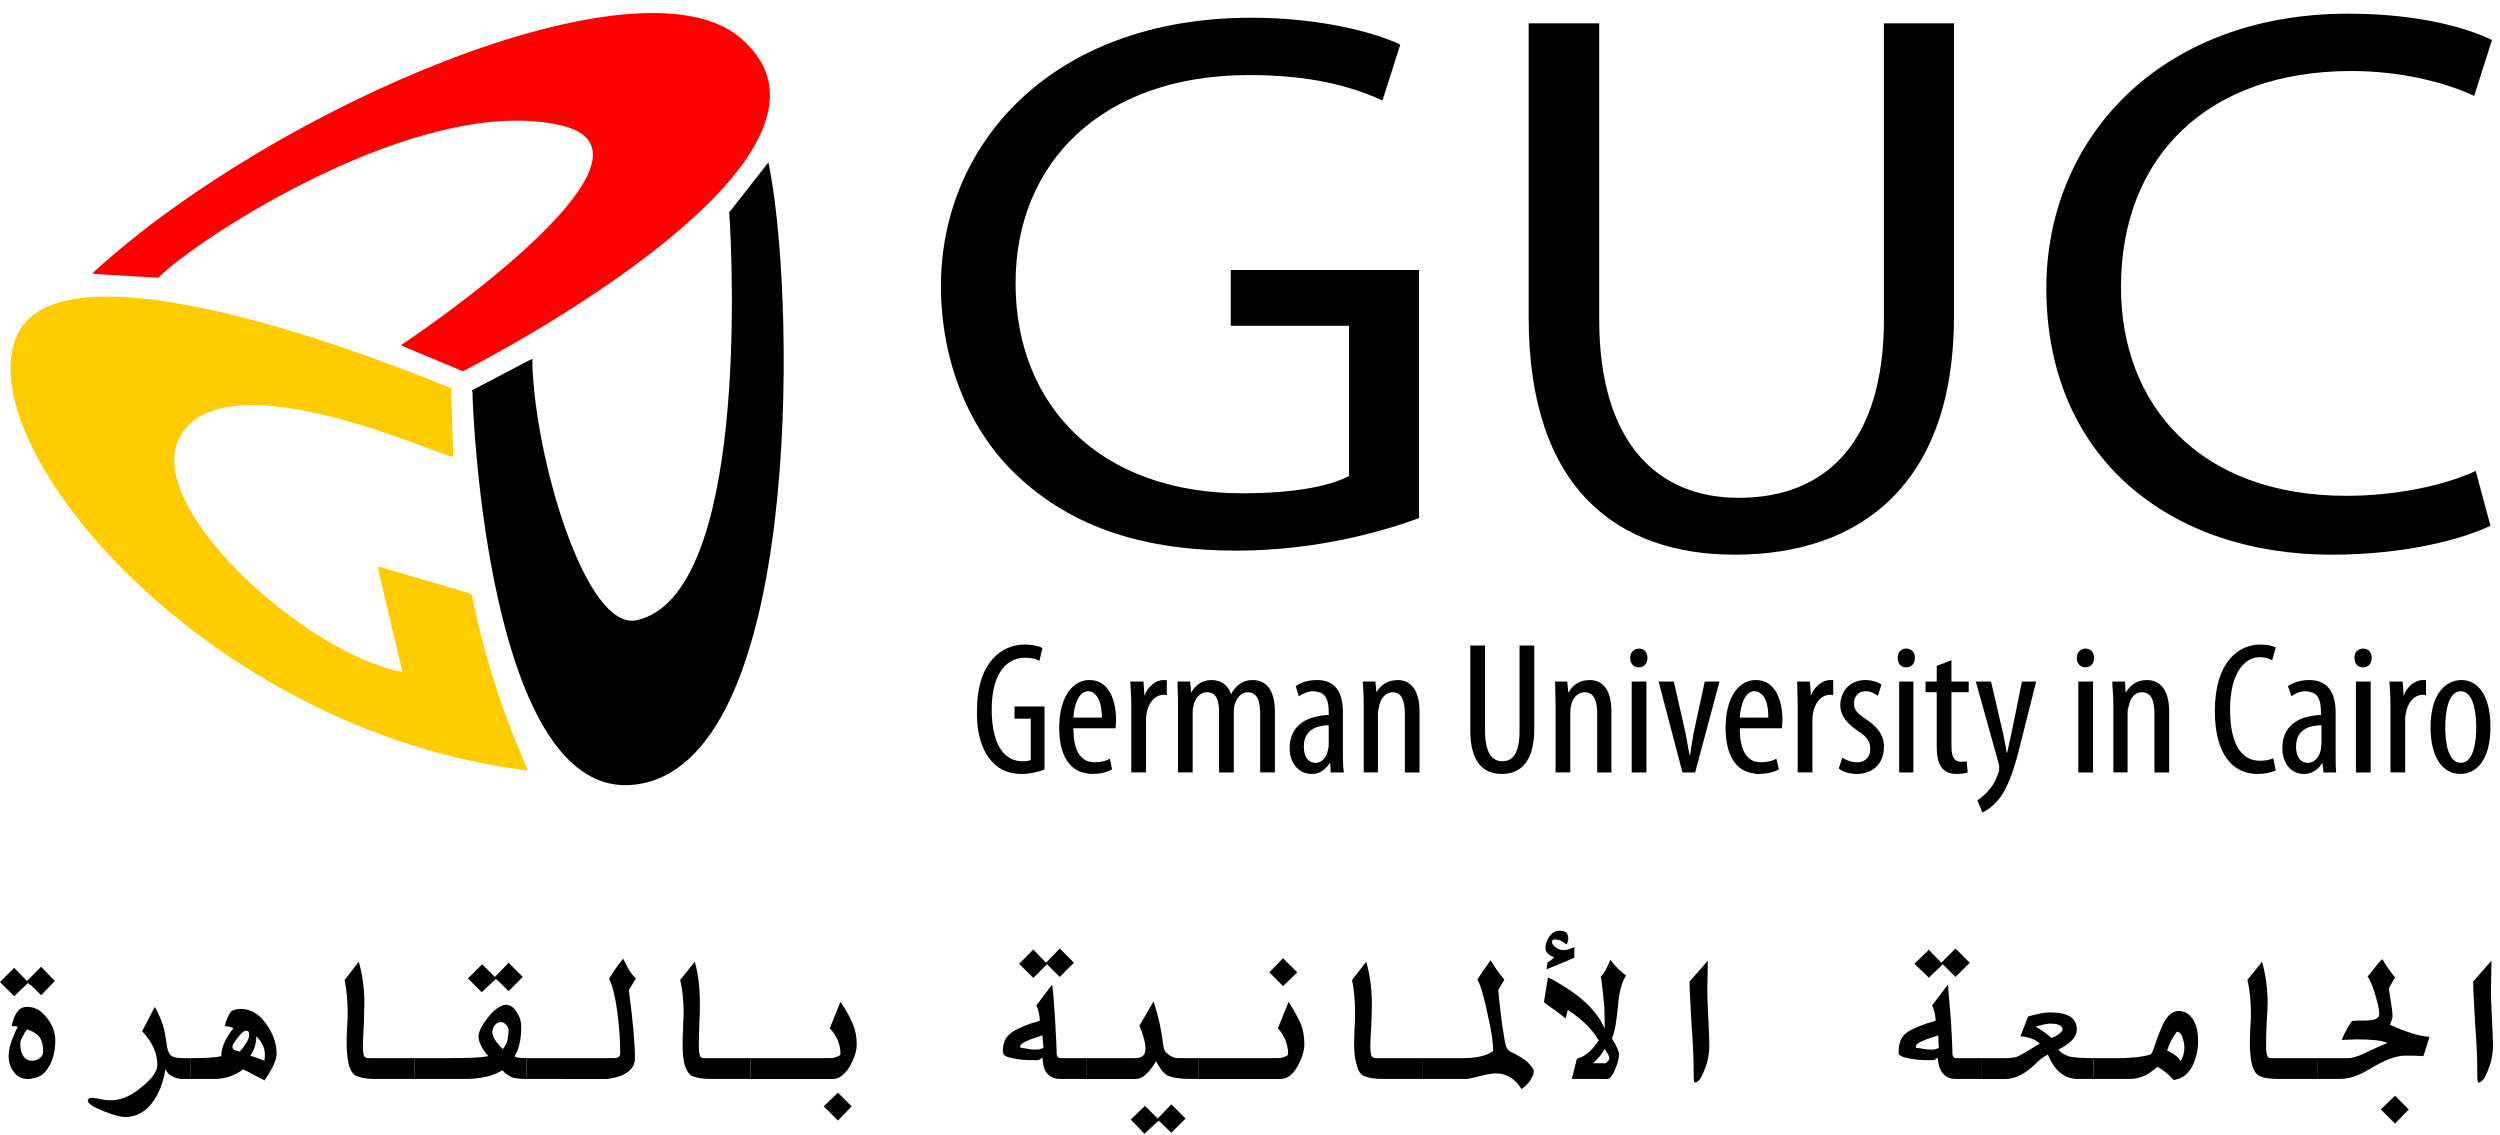 <?xml version="1.0" encoding="utf-8"?>
<!-- Generator: Adobe Illustrator 15.0.2, SVG Export Plug-In . SVG Version: 6.00 Build 0)  -->
<!DOCTYPE svg PUBLIC "-//W3C//DTD SVG 1.1//EN" "http://www.w3.org/Graphics/SVG/1.1/DTD/svg11.dtd">
<svg version="1.1" id="Layer_1" xmlns="http://www.w3.org/2000/svg" xmlns:xlink="http://www.w3.org/1999/xlink" x="0px" y="0px"
	 width="283.728px" height="128.8px" viewBox="0 0 283.728 128.8" enable-background="new 0 0 283.728 128.8" xml:space="preserve">
<path fill="#000000" d="M72.059,89.047c-16.59,2.015-18.434-42.223-18.434-44.527l-0.059-0.231l0.118-0.055l5.933-3.113l0.805-0.402
	c0,0,0,0.519,0,0.578c0.289,10.652,6.047,30.41,11.867,29.086c12.672-2.879,10.828-41.071,10.481-46.137
	c0-0.059-0.055-0.059-0.055-0.117l0.344-0.402l4.148-5.301l0.113,0.578l0.118,0.633C90.316,35.418,90.895,86.801,72.059,89.047z"/>
<path fill="#FF0000" d="M83.98,4.258c15.84,13.304-28.742,36.519-31.39,37.844h-0.059h-0.058l-6.508-2.707l-0.461-0.231l0.519-0.348
	c7.2-4.836,30.067-21.769,17.625-24.593c-15.957-3.688-41.183,12.789-45.675,17.281h-0.231l-6.855-0.402l-0.403-0.059
	c0.114-0.059,0.172-0.172,0.286-0.289C31.336,12.035,72.402-5.477,83.98,4.258z"/>
<path fill="#FFCC00" d="M51.207,44.059v0.289l0.231,7.316v0.172l-0.348-0.059c-3.168-0.922-25.516-10.941-30.586-2.359
	c-4.664,7.891,14.285,24.883,25.172,26.84L42.91,64.566v-0.23l0.348,0.055l10.023,2.941l0.231,0.112l0.054,0.173
	c2.707,13.191,6.743,19.93,6.223,19.816C23.27,82.883-3.742,50.453,1.957,38.012c5.531-12.153,46.426,4.894,49.078,5.992
	L51.207,44.059z"/>
<path fill="#000000" d="M118.539,80.176h-3.398v1.383h1.843v4.664c-0.113,0.117-0.461,0.172-0.976,0.172c-1.731,0-3.457-1.438-3.457-5.875
	c0-4.434,1.957-5.875,3.742-5.875c0.809,0,1.269,0.117,1.672,0.348l0.344-1.441c-0.403-0.231-1.149-0.403-2.016-0.403
	c-2.531,0-5.414,1.899-5.414,7.543c-0.055,2.653,0.633,4.61,1.73,5.763c0.922,1.035,2.129,1.383,3.399,1.383
	c0.863,0,1.898-0.231,2.531-0.521V80.176z"/>
<path fill="#000000" d="M123.438,77.18c-1.961,0.172-3.227,2.246-3.227,5.414c0,2.996,1.094,4.953,3.227,5.183v-1.382
	c-0.864-0.344-1.614-1.266-1.614-3.743h1.614V81.44h-1.614c0.059-1.382,0.574-2.937,1.614-2.996V77.18z M123.438,87.776
	c0.171,0.06,0.343,0.06,0.519,0.06c0.805,0,1.668-0.172,2.246-0.521l-0.23-1.207c-0.407,0.231-0.981,0.403-1.731,0.403
	c-0.285,0-0.515-0.059-0.804-0.117V87.776z M126.605,82.651c0-0.229,0.059-0.519,0.059-0.922c0-2.362-0.867-4.55-2.996-4.55
	c-0.059,0-0.172,0-0.23,0v1.265h0.058c0.805,0,1.555,0.923,1.555,2.996h-1.613v1.211H126.605z"/>
<path fill="#000000" d="M128.391,87.664h1.671v-5.703c0-0.348,0-0.691,0.055-0.922c0.176-1.211,0.922-2.188,1.961-2.188
	c0.113,0,0.231,0,0.344,0.055V77.18c-0.113,0-0.231,0-0.344,0c-0.98,0-1.844,0.804-2.191,1.785l-0.114-1.613h-1.5
	c0.059,0.75,0.118,1.785,0.118,2.652V87.664z"/>
<path fill="#000000" d="M133.691,87.664h1.668v-6.566c0-0.289,0-0.633,0.059-0.864c0.172-1.097,0.863-1.672,1.555-1.672
	c1.211,0,1.382,1.211,1.382,2.306v6.797h1.672v-6.625c0-0.349,0-0.691,0.055-0.922c0.23-0.98,0.863-1.556,1.5-1.556
	c1.266,0,1.438,1.267,1.438,2.649v6.453h1.672v-6.855c0-2.648-1.094-3.629-2.535-3.629c-0.52,0-0.98,0.117-1.383,0.402
	c-0.402,0.229-0.746,0.633-1.035,1.151h-0.058c-0.344-1.093-1.211-1.554-2.188-1.554c-1.039,0-1.844,0.574-2.304,1.441l-0.118-1.27
	h-1.437c0,0.809,0.058,1.441,0.058,2.652V87.664z"/>
<path fill="#000000" d="M149.414,81.328c-1.726,0.344-3.051,1.496-3.051,3.569c0,1.786,1.094,2.938,2.477,2.938c0.172,0,0.402,0,0.574-0.06v-1.207
	c-0.059,0-0.113,0-0.172,0c-0.578,0-1.27-0.461-1.27-1.843c0-1.325,0.691-1.902,1.441-2.191V81.328z M149.414,77.18
	c-1.035,0-1.902,0.343-2.359,0.691l0.344,1.151c0.52-0.347,1.094-0.578,1.727-0.578c0.117,0,0.176,0.06,0.289,0.06V77.18z
	 M152.41,80.867c0-2.306-0.863-3.688-2.938-3.688h-0.059v1.324c1.094,0.117,1.383,1.039,1.383,2.305v0.343
	c-0.52,0-0.98,0.06-1.383,0.177v1.207c0.52-0.172,1.039-0.23,1.383-0.23v2.132c0,0.172,0,0.403-0.059,0.575
	c-0.172,0.98-0.691,1.5-1.324,1.558v1.207c0.633-0.172,1.094-0.573,1.496-1.151h0.059l0.059,1.039h1.496
	c-0.113-0.633-0.113-1.556-0.113-2.306V80.867z"/>
<path fill="#000000" d="M154.77,87.664h1.613v-6.513c0-0.343,0.059-0.687,0.117-0.918c0.172-1.097,0.863-1.672,1.555-1.672
	c1.152,0,1.384,1.211,1.384,2.478v6.625h1.667V80.75c0-2.535-1.094-3.57-2.477-3.57c-1.094,0-1.957,0.574-2.418,1.382l-0.113-1.21
	h-1.441c0.059,0.809,0.113,1.441,0.113,2.652V87.664z"/>
<path fill="#000000" d="M166.867,73.262v9.621c0,3.57,1.441,4.953,3.571,4.953c2.132,0,3.687-1.383,3.687-5.125v-9.449h-1.672v9.679
	c0,2.532-0.746,3.454-1.957,3.454c-1.094,0-1.957-0.863-1.957-3.454v-9.679H166.867z"/>
<path fill="#000000" d="M176.543,87.664h1.672v-6.513c0-0.343,0-0.687,0.059-0.918c0.172-1.097,0.863-1.672,1.555-1.672
	c1.207,0,1.438,1.211,1.438,2.478v6.625h1.613V80.75c0-2.535-1.035-3.57-2.477-3.57c-1.094,0-1.957,0.574-2.359,1.382h-0.059
	l-0.117-1.21h-1.379c0,0.809,0.055,1.441,0.055,2.652V87.664z"/>
<path fill="#000000" d="M185.992,75.738c0.574,0,0.977-0.402,0.977-1.094c0-0.633-0.402-1.036-0.977-1.036c-0.52,0-0.98,0.403-0.98,1.036
	C185.012,75.336,185.414,75.738,185.992,75.738z M186.855,87.664V77.352h-1.672v10.313H186.855z"/>
<path fill="#000000" d="M188.238,77.352l2.707,10.313h1.438l2.766-10.313h-1.672l-1.266,5.82c-0.113,0.746-0.289,1.668-0.402,2.531h-0.059
	c-0.172-0.922-0.344-1.845-0.461-2.531l-1.324-5.82H188.238z"/>
<path fill="#000000" d="M199.066,77.18c-1.961,0.172-3.227,2.246-3.227,5.414c0,2.996,1.094,4.953,3.227,5.183v-1.382
	c-0.863-0.344-1.613-1.266-1.613-3.743h1.613V81.44h-1.613c0.059-1.382,0.574-2.937,1.613-2.996V77.18z M199.066,87.776
	c0.172,0.06,0.344,0.06,0.52,0.06c0.805,0,1.726-0.172,2.301-0.521l-0.285-1.207c-0.406,0.231-0.98,0.403-1.73,0.403
	c-0.285,0-0.516-0.059-0.805-0.117V87.776z M202.234,82.651c0-0.229,0.059-0.519,0.059-0.922c0-2.362-0.867-4.55-2.996-4.55
	c-0.059,0-0.117,0-0.23,0v1.265c0.059,0,0.059,0,0.059,0c0.805,0,1.609,0.923,1.555,2.996h-1.613v1.211H202.234z"/>
<path fill="#000000" d="M204.02,87.664h1.672v-5.703c0-0.348,0-0.691,0.055-0.922c0.176-1.211,0.922-2.188,1.961-2.188c0.172,0,0.231,0,0.344,0.055
	V77.18c-0.112,0-0.172,0-0.344,0c-0.922,0-1.844,0.804-2.191,1.785l-0.113-1.613h-1.441c0,0.75,0.059,1.785,0.059,2.652V87.664z"/>
<path fill="#000000" d="M208.684,87.203c0.406,0.401,1.27,0.633,2.016,0.633c1.73,0,3.112-1.035,3.112-3.109c0-1.441-0.921-2.363-2.132-3.168
	c-1.035-0.691-1.266-1.094-1.266-1.73c0-0.691,0.402-1.384,1.324-1.384c0.52,0,0.98,0.231,1.383,0.521l0.402-1.266
	c-0.402-0.289-1.035-0.52-1.844-0.52c-1.613,0-2.82,1.152-2.82,2.879c0,1.152,0.746,2.074,2.07,2.938
	c1.039,0.69,1.328,1.211,1.328,2.016c0,0.922-0.578,1.5-1.5,1.5c-0.691,0-1.324-0.289-1.668-0.52L208.684,87.203z"/>
<path fill="#000000" d="M216.344,75.738c0.578,0,0.98-0.402,0.98-1.094c0-0.633-0.402-1.036-0.98-1.036c-0.574,0-0.977,0.403-0.977,1.036
	c0,0.691,0.402,1.094,0.922,1.094H216.344z M217.152,87.664V77.352h-1.613v10.313H217.152z"/>
<path fill="#000000" d="M219.801,75.565v1.786h-1.266v1.21h1.266v6.047c0,1.384,0.23,2.134,0.633,2.595c0.406,0.461,0.98,0.633,1.613,0.633
	c0.578,0,0.922-0.06,1.27-0.172l-0.117-1.27c-0.172,0.059-0.402,0.059-0.633,0.059c-0.633,0-1.094-0.345-1.094-1.727v-6.165h1.957
	v-1.21h-1.957v-2.418L219.801,75.565z"/>
<path fill="#000000" d="M224.238,77.352l2.648,9.503c0,0.177,0,0.29,0,0.403c0,0.176,0,0.289-0.117,0.519c-0.172,0.521-0.461,1.212-0.922,1.731
	c-0.457,0.574-0.977,1.035-1.438,1.324l0.574,1.383c0.406-0.176,1.152-0.637,1.902-1.559c1.211-1.555,1.902-4.087,2.535-6.68
	l1.668-6.625h-1.613l-1.207,5.934c-0.172,0.75-0.348,1.555-0.461,2.133h-0.059c-0.113-0.637-0.23-1.328-0.402-2.133l-1.383-5.934
	H224.238z"/>
<path fill="#000000" d="M236.68,75.738c0.574,0,0.977-0.402,0.977-1.094c0-0.633-0.402-1.036-0.977-1.036c-0.52,0-0.98,0.403-0.98,1.036
	C235.699,75.336,236.102,75.738,236.68,75.738z M237.543,87.664V77.352h-1.672v10.313H237.543z"/>
<path fill="#000000" d="M239.848,87.664h1.613v-6.513c0-0.343,0-0.687,0.113-0.918c0.172-1.097,0.805-1.672,1.496-1.672
	c1.211,0,1.441,1.211,1.441,2.478v6.625h1.672V80.75c0-2.535-1.094-3.57-2.535-3.57c-1.094,0-1.902,0.574-2.363,1.382h-0.055
	l-0.059-1.21h-1.441c0,0.809,0.117,1.441,0.117,2.652V87.664z"/>
<path fill="#000000" d="M257.992,86.051c-0.348,0.172-0.867,0.289-1.5,0.289c-1.785,0-3.398-1.383-3.398-5.82c0-4.434,1.845-5.934,3.34-5.934
	c0.75,0,1.098,0.176,1.441,0.348l0.402-1.441c-0.285-0.173-0.922-0.345-1.785-0.345c-2.304,0-5.125,1.845-5.125,7.543
	c0,4.899,2.016,7.146,4.836,7.146c0.867,0,1.613-0.172,2.074-0.402L257.992,86.051z"/>
<path fill="#000000" d="M262.023,81.328c-1.73,0.344-2.996,1.496-2.996,3.569c0,1.786,1.035,2.938,2.418,2.938c0.23,0,0.402,0,0.578-0.06v-1.207
	c-0.059,0-0.117,0-0.176,0c-0.574,0-1.266-0.461-1.266-1.843c0-1.325,0.691-1.902,1.441-2.191V81.328z M262.023,77.18
	c-0.98,0-1.902,0.343-2.363,0.691l0.402,1.151c0.461-0.347,1.039-0.578,1.672-0.578c0.113,0,0.23,0.06,0.289,0.06V77.18z
	 M265.074,80.867c0-2.306-0.922-3.688-2.996-3.688h-0.055v1.324c1.094,0.117,1.383,1.039,1.383,2.305v0.343
	c-0.461,0-0.922,0.06-1.383,0.177v1.207c0.516-0.172,1.094-0.23,1.438-0.23v2.132c0,0.172-0.055,0.403-0.055,0.575
	c-0.176,0.98-0.75,1.5-1.383,1.558v1.207c0.633-0.172,1.152-0.573,1.496-1.151h0.059l0.113,1.039h1.441
	c-0.059-0.633-0.059-1.556-0.059-2.306V80.867z"/>
<path fill="#000000" d="M268.188,75.738c0.574,0,0.977-0.402,0.977-1.094c0-0.633-0.402-1.036-0.977-1.036c-0.578,0-0.98,0.403-0.98,1.036
	c0,0.691,0.402,1.094,0.922,1.094H268.188z M269.051,87.664V77.352h-1.672v10.313H269.051z"/>
<path fill="#000000" d="M271.297,87.664h1.668v-5.703c0-0.348,0-0.691,0.059-0.922c0.172-1.211,0.922-2.188,1.957-2.188c0.117,0,0.23,0,0.348,0.055
	V77.18c-0.117,0-0.23,0-0.348,0c-0.977,0-1.84,0.804-2.188,1.785l-0.113-1.613h-1.5c0.059,0.75,0.117,1.785,0.117,2.652V87.664z"/>
<path fill="#000000" d="M279.246,87.836L279.246,87.836v-1.267c-1.441-0.058-1.73-2.362-1.73-4.034c0-1.613,0.289-4.031,1.73-4.091V77.18
	c-1.73,0.059-3.398,1.613-3.398,5.355C275.848,86.164,277.344,87.836,279.246,87.836z M279.246,87.836
	c1.613,0,3.398-1.324,3.398-5.356c0-3.573-1.441-5.3-3.285-5.3c-0.059,0-0.059,0-0.113,0v1.265c1.496,0,1.785,2.478,1.785,4.091
	c0,1.612-0.289,4.034-1.73,4.034c0,0,0,0-0.055,0V87.836z"/>
<path fill="#000000" d="M161.051,30.641H139.68v6.336h13.421v17.046c-2.191,1.153-6.223,1.961-12.098,1.961c-16.129,0-25.746-9.91-25.746-23.847
	c0-13.711,9.847-23.617,26.496-23.617c6.91,0,11.461,1.21,15.148,2.882l2.016-6.336c-2.707-1.328-8.984-3.054-16.875-3.054
	c-22.926,0-35.254,14.574-35.254,30.414c0,8.695,3.285,16.531,8.641,21.543c6.336,5.988,14.574,8.523,24.882,8.523
	c9.391,0,16.934-2.305,20.739-3.687V30.641z"/>
<path fill="#000000" d="M173.492,2.645v33.41c0,19.582,10.25,26.898,23.383,26.898c14.285,0,24.887-8.008,24.887-27.074V2.645h-7.95v33.582
	c0,13.882-6.511,20.273-16.476,20.273c-9.215,0-15.84-6.219-15.84-20.273V2.645H173.492z"/>
<path fill="#000000" d="M280.973,53.449c-3.742,1.727-9.273,2.821-14.688,2.821c-16.703,0-25.574-10.368-25.574-23.672
	c0-14.746,9.734-24.539,26.148-24.539c5.59,0,10.602,1.269,13.941,2.824l2.016-6.336c-2.305-1.152-7.777-2.996-16.301-2.996
	c-21.371,0-34.273,14.168-34.273,31.16c0,19.238,13.996,30.242,32.371,30.242c8.41,0,14.918-1.785,18.031-3.285L280.973,53.449z"/>
<path fill="#000000" d="M3.629,110.762v1.152l-0.461-0.349l-1.555,1.5L0,111.453l1.613-1.613l1.442,1.496L3.629,110.762z M2.016,116.52
	c-0.172-0.055-0.344-0.055-0.403-0.055c-0.058,0-0.172,0-0.289,0c0.289-1.442,0.864-2.192,1.672-2.192c0.172,0,0.402,0,0.633,0.06
	v2.707c-0.172-0.06-0.348-0.117-0.52-0.23c-0.171,0.171-0.343,0.402-0.515,0.805c-0.231,0.406-0.289,0.637-0.289,0.809
	c0,0.633,0.113,1.094,0.343,1.437c0.231,0.349,0.579,0.521,0.981,0.521v2.016c-0.117,0.059-0.289,0.059-0.402,0.059
	c-0.692,0-1.27-0.23-1.614-0.75c-0.402-0.461-0.633-1.095-0.633-1.845C0.98,118.996,1.324,117.901,2.016,116.52z M3.629,111.914
	v-1.152l1.035-1.039l1.559,1.613l-1.559,1.613L3.629,111.914z M3.629,114.332c0.633,0.112,1.152,0.52,1.672,1.151
	c0.633,0.806,0.976,1.668,0.976,2.591c0,1.27-0.285,2.305-0.804,3.112c-0.461,0.747-1.094,1.153-1.844,1.208v-2.016
	c0.344,0,0.574-0.06,0.863-0.289c0.289-0.172,0.403-0.457,0.403-0.805c0-0.634-0.114-1.095-0.344-1.496
	c-0.172-0.289-0.52-0.52-0.922-0.75V114.332z"/>
<path fill="#000000" d="M21.656,120.09v2.363h-0.922c-0.461,0-0.863-0.113-1.265-0.345c-0.344-0.175-0.574-0.461-0.692-0.808
	c-0.23,1.554-0.75,2.879-1.554,3.918c-0.809,1.035-1.844,1.554-2.996,1.554c-0.575,0-1.383-0.229-2.536-0.69
	c-1.152-0.461-1.726-0.863-1.726-1.152c0-0.23,0.172-0.344,0.519-0.344c0.055,0,0.286,0.055,0.746,0.113
	c0.407,0.116,0.868,0.172,1.383,0.172c1.153,0,2.305-0.517,3.457-1.496c1.211-0.98,1.785-1.785,1.785-2.535
	c0-1.324-0.574-2.59-1.726-3.801l1.437-2.767c0.348,0.579,0.637,1.271,0.868,1.903c0.23,0.691,0.343,1.383,0.461,2.129
	c0.054,0.75,0.23,1.211,0.46,1.441c0.231,0.23,0.688,0.344,1.379,0.344H21.656z"/>
<path fill="#000000" d="M27.359,121.531c-0.863,0.577-1.843,0.922-3.109,0.922h-2.594v-2.363c1.672,0,2.824-0.055,3.457-0.231
	c0-0.976,0.461-2.015,1.383-3.168c-0.344-0.171-0.691-0.226-0.98-0.226c0.058-0.348,0.175-0.692,0.347-1.039
	c0.172-0.403,0.344-0.692,0.575-0.75c0.23-0.114,0.519-0.172,0.863-0.172c0,0,0,0,0.058,0v2.824c-0.113,0.112-0.23,0.23-0.343,0.401
	c-0.407,0.521-0.637,0.864-0.637,1.036c0,0.23,0.117,0.348,0.23,0.406c0.176,0.055,0.407,0.113,0.579,0.172
	c0.058-0.059,0.113-0.117,0.171-0.172V121.531z M29.262,122.223c-0.52-0.289-1.039-0.575-1.672-0.864
	c-0.113,0.06-0.172,0.114-0.231,0.173v-2.359c0.579-0.692,0.922-1.271,0.922-1.731c0-0.171-0.058-0.289-0.058-0.343
	c-0.055-0.059-0.172-0.118-0.344-0.118c-0.117,0-0.289,0.118-0.52,0.349v-2.824c0.692,0,1.325,0.229,1.903,0.69v2.595
	c-0.059-0.06-0.117-0.117-0.172-0.176c0,0.809-0.231,1.559-0.692,2.191c0.286,0.113,0.575,0.172,0.864,0.285V122.223z
	 M30.008,122.625c-0.231-0.172-0.516-0.285-0.746-0.402v-2.133c0.23,0.117,0.461,0.176,0.746,0.289c0-0.113,0.058-0.344,0.058-0.692
	c0-0.69-0.289-1.323-0.804-1.897v-2.595c0.343,0.231,0.633,0.578,0.922,0.981c0.804,1.094,1.207,2.246,1.207,3.398
	C31.391,120.319,30.93,121.301,30.008,122.625z"/>
<path fill="#000000" d="M47.059,122.453h-4.434c-0.922,0-1.613-0.113-2.016-0.289c-0.461-0.113-0.75-0.517-0.98-1.152
	c-0.172-0.633-0.289-1.496-0.289-2.59c0-0.461,0-1.094,0.058-1.844c0.059-0.806,0.059-1.267,0.059-1.496
	c0-1.5-0.117-2.767-0.348-3.859l1.614-2.075c0.402,1.438,0.632,2.997,0.632,4.664c0,0.521-0.054,1.271-0.054,2.364
	c-0.059,1.035-0.117,1.898-0.117,2.535c0,0.574,0.058,0.922,0.117,1.094c0.113,0.23,0.285,0.285,0.574,0.285h5.184V122.453z"/>
<path fill="#000000" d="M56.793,110.242v1.323l-0.52-0.461l-1.609,1.5l-1.559-1.558l1.614-1.61l1.441,1.438L56.793,110.242z M56.793,121.59
	c-0.981,0.574-2.359,0.863-4.148,0.863h-5.586v-2.363h3.629c2.417,0,3.976-0.055,4.722-0.231c-0.746-0.862-1.094-1.608-1.094-2.187
	c0-0.633,0.403-1.383,1.094-2.246c0.461-0.574,0.922-0.981,1.383-1.211v1.789c-0.231,0-0.461,0.113-0.633,0.344
	c-0.172,0.23-0.289,0.52-0.289,0.75c0,0.461,0.289,1.035,0.922,1.668V121.59z M56.793,111.565v-1.323l0.922-0.98l1.613,1.613
	l-1.613,1.613L56.793,111.565z M59.73,122.453c-0.632,0-1.207-0.059-1.613-0.172c-0.344-0.173-0.746-0.402-1.094-0.809
	c-0.058,0.059-0.171,0.117-0.23,0.117v-2.824c0.059,0.117,0.172,0.23,0.289,0.289c0.289-0.403,0.461-0.75,0.52-1.035
	c0.054-0.23,0.113-0.637,0.113-1.098c0-0.231-0.113-0.457-0.289-0.633c-0.172-0.172-0.344-0.285-0.574-0.285
	c-0.059,0-0.059,0-0.059,0v-1.789c0.23-0.113,0.461-0.172,0.633-0.172c0.519,0,0.867,0.289,1.211,0.809
	c0.343,0.516,0.519,1.035,0.519,1.613c0,1.437-0.23,2.59-0.75,3.394c0.117,0.177,0.574,0.231,1.324,0.231V122.453z"/>
<path fill="#000000" d="M72.172,111.047l-0.805,1.328c0.461,3.453,0.692,6.047,0.692,7.715c0,1.269-1.039,2.074-3.114,2.363H59.73v-2.363h9.907
	c0.519,0,0.75-0.172,0.75-0.574c0-1.555-0.114-3.109-0.344-4.782c-0.231-1.668-0.52-2.879-0.922-3.629
	c0.402-0.69,0.922-1.496,1.613-2.304C71.195,109.84,71.656,110.586,72.172,111.047z"/>
<path fill="#000000" d="M85.191,122.453h-4.437c-0.977,0-1.668-0.113-2.074-0.289c-0.403-0.113-0.688-0.517-0.918-1.152
	c-0.231-0.633-0.289-1.496-0.289-2.59c0-0.461,0-1.094,0.058-1.844c0-0.806,0.055-1.267,0.055-1.496c0-1.5-0.113-2.767-0.402-3.859
	l1.671-2.075c0.403,1.438,0.575,2.997,0.575,4.664c0,0.521,0,1.271-0.059,2.364c-0.055,1.035-0.055,1.898-0.055,2.535
	c0,0.574,0.055,0.922,0.114,1.094c0.058,0.23,0.23,0.285,0.519,0.285h5.242V122.453z"/>
<path fill="#000000" d="M96.652,125.562l-1.554,1.614l-1.614-1.614l1.614-1.554L96.652,125.562z M85.191,122.453v-2.363h8.871
	c0.231,0,0.461,0,0.805-0.113c0.344-0.118,0.52-0.23,0.52-0.344c0-1.098-0.407-2.074-1.211-2.942l1.211-2.991
	c0.746,1.094,1.207,1.957,1.437,2.648c0.289,0.632,0.406,1.382,0.406,2.188c0,0.75-0.289,1.612-0.808,2.534
	c-0.574,0.923-1.211,1.384-1.899,1.384H85.191z"/>
<path fill="#000000" d="M117.102,107.937v2.879l-1.442-1.437L117.102,107.937z M117.102,120.319c-0.75,0-1.27-0.054-1.555-0.112
	c-0.406-0.06-0.75-0.117-1.152-0.23c-0.348-0.118-0.52-0.29-0.52-0.402c-0.059-0.117-0.059-0.173-0.059-0.289
	c0-0.806,0.231-1.441,0.75-1.902c0.403-0.403,1.211-0.805,2.536-1.266v1.784c-0.864,0.349-1.325,0.578-1.325,0.864
	c0,0.059,0,0.117,0.055,0.117c0,0.058,0.23,0.058,0.578,0.113c0.231,0.059,0.461,0.059,0.692,0.117V120.319z M117.102,110.815
	v-2.879l0.171-0.171l1.442,1.496l1.555-1.614l1.613,1.614l-1.613,1.613l-1.442-1.438l-1.555,1.556L117.102,110.815z
	 M123.266,122.453h-2.825c-0.691,0-1.211-0.172-1.554-0.574c-0.348-0.348-0.52-0.981-0.578-1.844l-0.461,0.284
	c-0.286,0-0.516,0-0.746,0v-1.206c0.23,0,0.46,0,0.746,0c0.23-0.059,0.406-0.117,0.578-0.173l-0.117-1.44
	c-0.461,0.172-0.864,0.289-1.207,0.401v-1.784c0.289-0.059,0.574-0.173,0.921-0.289c-0.058-0.691-0.175-1.267-0.402-1.727
	l1.785-2.363c0.114,0.75,0.231,2.133,0.344,4.09c0.117,2.016,0.172,3.227,0.172,3.746c0,0.344,0.176,0.516,0.519,0.516h2.825
	V122.453z"/>
<path fill="#000000" d="M134.555,126.944l-1.614,1.614l-1.441-1.383l-1.613,1.5l-1.555-1.614l1.613-1.554l1.442,1.437l1.554-1.612L134.555,126.944z
	 M135.992,122.453h-0.863c-1.266,0-2.129-0.172-2.649-0.402c-0.46-0.289-0.863-0.809-1.269-1.614
	c-0.805,1.325-1.555,2.017-2.301,2.017h-5.644v-2.363h5.527c0.809,0,1.211-0.344,1.211-1.035s-0.231-1.555-0.692-2.648l1.614-2.766
	c0.574,1.843,0.922,3.398,1.035,4.664c0.059,0.406,0.117,0.75,0.23,0.922c0.059,0.175,0.231,0.289,0.348,0.406
	c0.172,0.113,0.344,0.226,0.574,0.344c0.231,0.059,0.403,0.113,0.578,0.113c0.172,0,0.918,0,2.301,0V122.453z"/>
<path fill="#000000" d="M147.227,110.354l-1.613,1.56l-1.555-1.56l1.555-1.608L147.227,110.354z M135.992,122.453v-2.363h8.871
	c0.23,0,0.52,0,0.809-0.113c0.344-0.118,0.517-0.23,0.517-0.344c0-1.098-0.403-2.074-1.153-2.942l1.211-2.991
	c0.692,1.094,1.152,1.957,1.442,2.648c0.229,0.632,0.343,1.382,0.343,2.188c0,0.75-0.289,1.612-0.805,2.534
	c-0.52,0.923-1.152,1.384-1.902,1.384H135.992z"/>
<path fill="#000000" d="M161.395,122.453h-4.375c-0.98,0-1.672-0.113-2.074-0.289c-0.461-0.113-0.75-0.517-0.922-1.152
	c-0.23-0.633-0.348-1.496-0.348-2.59c0-0.461,0.059-1.094,0.059-1.844c0.059-0.806,0.059-1.267,0.059-1.496
	c0-1.5-0.117-2.767-0.348-3.859l1.613-2.075c0.402,1.438,0.633,2.997,0.633,4.664c0,0.521,0,1.271-0.055,2.364
	c-0.059,1.035-0.117,1.898-0.117,2.535c0,0.574,0.059,0.922,0.117,1.094c0.113,0.23,0.285,0.285,0.574,0.285h5.184V122.453z"/>
<path fill="#000000" d="M172.684,123.604c-0.745-1.21-1.727-1.785-2.938-1.785c-0.516,0-1.324,0.173-2.418,0.462
	c-0.402,0.113-0.75,0.172-1.035,0.172h-4.898v-2.363h4.551c1.555,0,2.707-0.231,3.516-0.805c0-0.863-0.176-2.246-0.637-4.203
	c-0.402-2.017-0.805-3.285-1.152-3.918c0.406-0.633,0.867-1.324,1.5-2.188c0.574,0.977,1.094,1.668,1.555,2.188l-0.691,1.211
	l0.117,1.207c0.172,1.44,0.286,2.594,0.457,3.516c0.117,0.863,0.23,1.438,0.348,1.727c0.113,0.289,0.344,0.52,0.691,0.633
	c0.574,0.289,1.152,0.633,1.672,1.039c0.457,0.461,0.746,0.805,0.746,1.094s-0.172,0.633-0.402,1.035
	C173.375,123.031,173.031,123.375,172.684,123.604z"/>
<path fill="#000000" d="M177.062,105.633v1.097c-0.229-0.058-0.401-0.116-0.573-0.116c-0.23,0-0.348,0.059-0.348,0.288
	c0,0.231,0.171,0.462,0.461,0.634c0.117,0.112,0.289,0.172,0.46,0.23v1.613l-1.554,0.633l0.113-0.75
	c0.348-0.23,0.637-0.461,0.75-0.633c-0.633-0.231-0.98-0.574-0.98-1.035s0.176-0.922,0.461-1.324
	c0.348-0.461,0.691-0.637,1.094-0.637C177.004,105.633,177.004,105.633,177.062,105.633z M177.062,115.082l-1.843-1.328l0.461-2.82
	c0.52,0.23,0.922,0.461,1.382,0.75V115.082z M177.062,106.729v-1.097c0.634,0,0.923,0.289,0.923,0.922
	c0,0.175-0.059,0.347-0.173,0.632C177.523,107.016,177.293,106.844,177.062,106.729z M177.062,109.379v-1.613
	c0.114,0.059,0.29,0.059,0.403,0.059c0.347,0,0.75-0.117,1.211-0.348v1.21L177.062,109.379z M181.727,111.047
	c-0.055-0.055-0.055-0.172-0.055-0.231c0,0,0,0,0.055,0V111.047z M181.727,122.453h-3.34l0.578-2.306
	c0.922-0.229,1.727-0.921,2.477-2.073c-0.75-1.266-1.902-2.418-3.516-3.453l-0.23,0.977l-0.634-0.516v-3.398
	c2.188,1.266,3.743,2.707,4.665,4.261v3.742c-0.285,0.349-0.633,0.692-0.922,0.981h0.922V122.453z M184.551,110.703
	c-0.52,0.805-0.809,1.957-0.922,3.457c-0.172,1.727-0.348,2.938-0.69,3.684c0.519,0.867,0.804,1.441,0.804,1.843
	c0,0.461-0.172,1.04-0.461,1.731c-0.285,0.69-0.574,1.035-0.918,1.035h-0.637v-1.785h0.462c0.116,0,0.175-0.117,0.288-0.231
	c0.117-0.117,0.172-0.229,0.172-0.347c0-0.172-0.113-0.403-0.344-0.746c-0.059-0.059-0.116-0.172-0.172-0.289
	c-0.176,0.23-0.289,0.402-0.406,0.632v-3.742c0.117,0.289,0.289,0.521,0.406,0.806c0-0.978-0.059-1.844-0.059-2.535
	c-0.059-0.692-0.172-1.785-0.348-3.168v-0.231c0.348-0.401,0.691-1.034,1.039-1.897C183.34,109.723,183.973,110.301,184.551,110.703
	z"/>
<path fill="#000000" d="M191.75,111.395l2.074-2.363c0,1.038-0.059,2.245-0.059,3.629c0,0.637,0.059,1.612,0.117,2.938
	c0.056,1.382,0.113,2.363,0.113,2.996c0,0.98-0.172,1.957-0.574,2.879c-0.348,0.922-0.691,1.382-1.094,1.382
	c0,0-0.059-0.054-0.059-0.171c-0.059-0.114-0.059-0.633-0.059-1.555c0-0.981-0.059-2.535-0.23-4.84
	C191.867,114.102,191.75,112.43,191.75,111.395z"/>
<path fill="#000000" d="M218.766,107.937v2.879l-1.5-1.437L218.766,107.937z M218.766,120.319c-0.75,0-1.27-0.054-1.555-0.112
	c-0.406-0.06-0.809-0.117-1.152-0.23c-0.348-0.118-0.578-0.29-0.578-0.402c0-0.117,0-0.173,0-0.289c0-0.806,0.23-1.441,0.691-1.902
	c0.402-0.403,1.27-0.805,2.594-1.266v1.784c-0.922,0.349-1.324,0.578-1.324,0.864c0,0.059,0,0.117,0,0.117
	c0.055,0.058,0.23,0.058,0.633,0.113c0.172,0.059,0.402,0.059,0.691,0.117V120.319z M218.766,110.815v-2.879l0.113-0.171
	l1.441,1.496l1.613-1.614l1.613,1.614l-1.613,1.613l-1.441-1.438l-1.613,1.556L218.766,110.815z M224.93,122.453h-2.883
	c-0.691,0-1.152-0.172-1.496-0.574c-0.348-0.348-0.578-0.981-0.633-1.844l-0.406,0.284c-0.285,0-0.516,0-0.746,0v-1.206
	c0.23,0,0.461,0,0.746,0c0.177-0.059,0.406-0.117,0.52-0.173l-0.059-1.44c-0.461,0.172-0.918,0.289-1.207,0.401v-1.784
	c0.289-0.059,0.574-0.173,0.923-0.289c-0.06-0.691-0.177-1.267-0.407-1.727l1.789-2.363c0.055,0.75,0.172,2.133,0.344,4.09
	c0.117,2.016,0.172,3.227,0.172,3.746c0,0.344,0.176,0.516,0.461,0.516h2.883V122.453z"/>
<path fill="#000000" d="M232.531,119.977c-0.059-0.118-0.059-0.23-0.117-0.29c-0.344,0.172-0.805,0.461-1.266,0.922
	c-1.21,1.211-2.418,1.845-3.512,1.845h-2.707v-2.363h2.82c0.289,0,0.691-0.055,1.039-0.113c0.344-0.118,1.266-0.633,2.707-1.555
	c-0.52-0.461-1.27-0.75-2.191-0.809l0.863-2.246c0.98-0.285,1.73-0.461,2.363-0.461v1.27c-0.461,0.058-0.98,0.172-1.496,0.344
	c0.516,0.289,1.035,0.632,1.496,1.039V119.977z M237.602,122.453h-1.79c-1.437,0-2.53-0.863-3.28-2.477v-2.418
	c0.113,0.055,0.172,0.171,0.289,0.23c0.23-0.06,0.516-0.176,0.805-0.406c0.289-0.231,0.461-0.403,0.461-0.516
	c0-0.461-0.461-0.691-1.383-0.691c-0.059,0-0.113,0-0.172,0v-1.27c0.059,0,0.113,0,0.23,0c1.957,0,2.938,0.637,2.938,1.961
	c0,0.805-0.691,1.555-2.074,2.246c0.289,0.402,0.75,0.633,1.27,0.805c0.516,0.117,1.438,0.172,2.707,0.172V122.453z"/>
<path fill="#000000" d="M246.699,122.569c-0.574-0.636-1.207-1.151-1.84-1.5c-0.691,0.578-1.27,0.981-1.671,1.095
	c-0.462,0.176-0.981,0.289-1.497,0.289h-4.09v-2.363h1.266c0.805,0,1.496,0,2.074,0c0.633-0.055,1.152-0.055,1.613-0.113
	c0.402-0.059,0.805-0.118,1.035-0.172c0.289-0.059,0.461-0.118,0.52-0.172c0.113-0.117,0.23-0.348,0.402-0.867
	c0.578-1.727,1.035-2.821,1.441-3.282c0.285-0.401,0.633-0.632,0.977-0.69v2.477c-0.113,0.113-0.23,0.289-0.344,0.52
	c-0.289,0.461-0.461,0.922-0.633,1.438c0.344,0.175,0.691,0.348,0.977,0.578v2.707C246.875,122.569,246.758,122.569,246.699,122.569
	z M246.93,114.793c0.117-0.06,0.176-0.06,0.289-0.06c0.75,0,1.27,0.349,1.672,0.981s0.574,1.437,0.574,2.418
	c0,1.039-0.23,2.015-0.691,2.937c-0.462,0.81-1.094,1.325-1.844,1.442v-2.707c0.23,0.172,0.406,0.402,0.578,0.632
	c0.289-0.519,0.402-1.093,0.402-1.612c0-0.345-0.113-0.75-0.23-1.152c-0.172-0.344-0.344-0.574-0.574-0.574
	c-0.059,0-0.117,0.054-0.176,0.172V114.793z"/>
<path fill="#000000" d="M263.059,122.453h-4.434c-0.98,0-1.672-0.113-2.074-0.289c-0.402-0.113-0.691-0.517-0.922-1.152
	c-0.172-0.633-0.289-1.496-0.289-2.59c0-0.461,0-1.094,0.059-1.844c0.059-0.806,0.059-1.267,0.059-1.496
	c0-1.5-0.117-2.767-0.402-3.859l1.668-2.075c0.402,1.438,0.633,2.997,0.633,4.664c0,0.521-0.055,1.271-0.113,2.364
	c-0.059,1.035-0.059,1.898-0.059,2.535c0,0.574,0.059,0.922,0.117,1.094c0.055,0.23,0.23,0.285,0.516,0.285h5.242V122.453z"/>
<path fill="#000000" d="M273.371,125.91l-1.559,1.612l-1.609-1.612l1.609-1.556L273.371,125.91z M275.73,117.672l-0.691,2.187
	c-0.746-0.054-1.438-0.054-2.074-0.054c-0.922,0-2.07,0.402-3.398,1.152c-0.977,0.574-1.668,0.977-2.246,1.151
	c-0.516,0.231-1.152,0.345-2.016,0.345h-2.246v-2.363h3.398c0.52,0,1.324-0.231,2.418-0.805c0.578-0.289,1.27-0.574,2.074-0.922
	c-0.633-0.289-1.785-0.402-3.512-0.402c-0.52,0-1.094,0.059-1.672,0.059c0.348-0.868,0.75-1.555,1.152-2.133
	c0.289-0.059,0.633-0.059,1.152-0.059c0.863,0,1.441-0.056,1.613-0.23c0.23-0.114,0.344-0.286,0.344-0.516
	c0-0.521-0.172-1.211-0.461-2.191c-0.285-0.977-0.574-1.668-0.863-2.075c0.172-0.171,0.461-0.515,0.809-0.976
	c0.285-0.403,0.574-0.75,0.863-0.981c0.461,0.81,0.98,1.496,1.438,2.075l-0.688,1.211c0,0.285,0.113,0.805,0.23,1.609
	c0.113,0.637,0.172,1.152,0.172,1.558c0,0.286-0.117,0.575-0.289,0.978C273.082,117.151,274.637,117.613,275.73,117.672z"/>
<path fill="#000000" d="M280.684,111.395l2.074-2.363c0,1.038-0.059,2.245-0.059,3.629c0,0.637,0.059,1.612,0.117,2.938
	c0.059,1.382,0.113,2.363,0.113,2.996c0,0.98-0.172,1.957-0.574,2.879c-0.348,0.922-0.691,1.382-1.094,1.382
	c0,0-0.059-0.054-0.059-0.171c-0.059-0.114-0.059-0.633-0.059-1.555c0-0.981-0.055-2.535-0.23-4.84
	C280.801,114.102,280.684,112.43,280.684,111.395z"/>
</svg>
